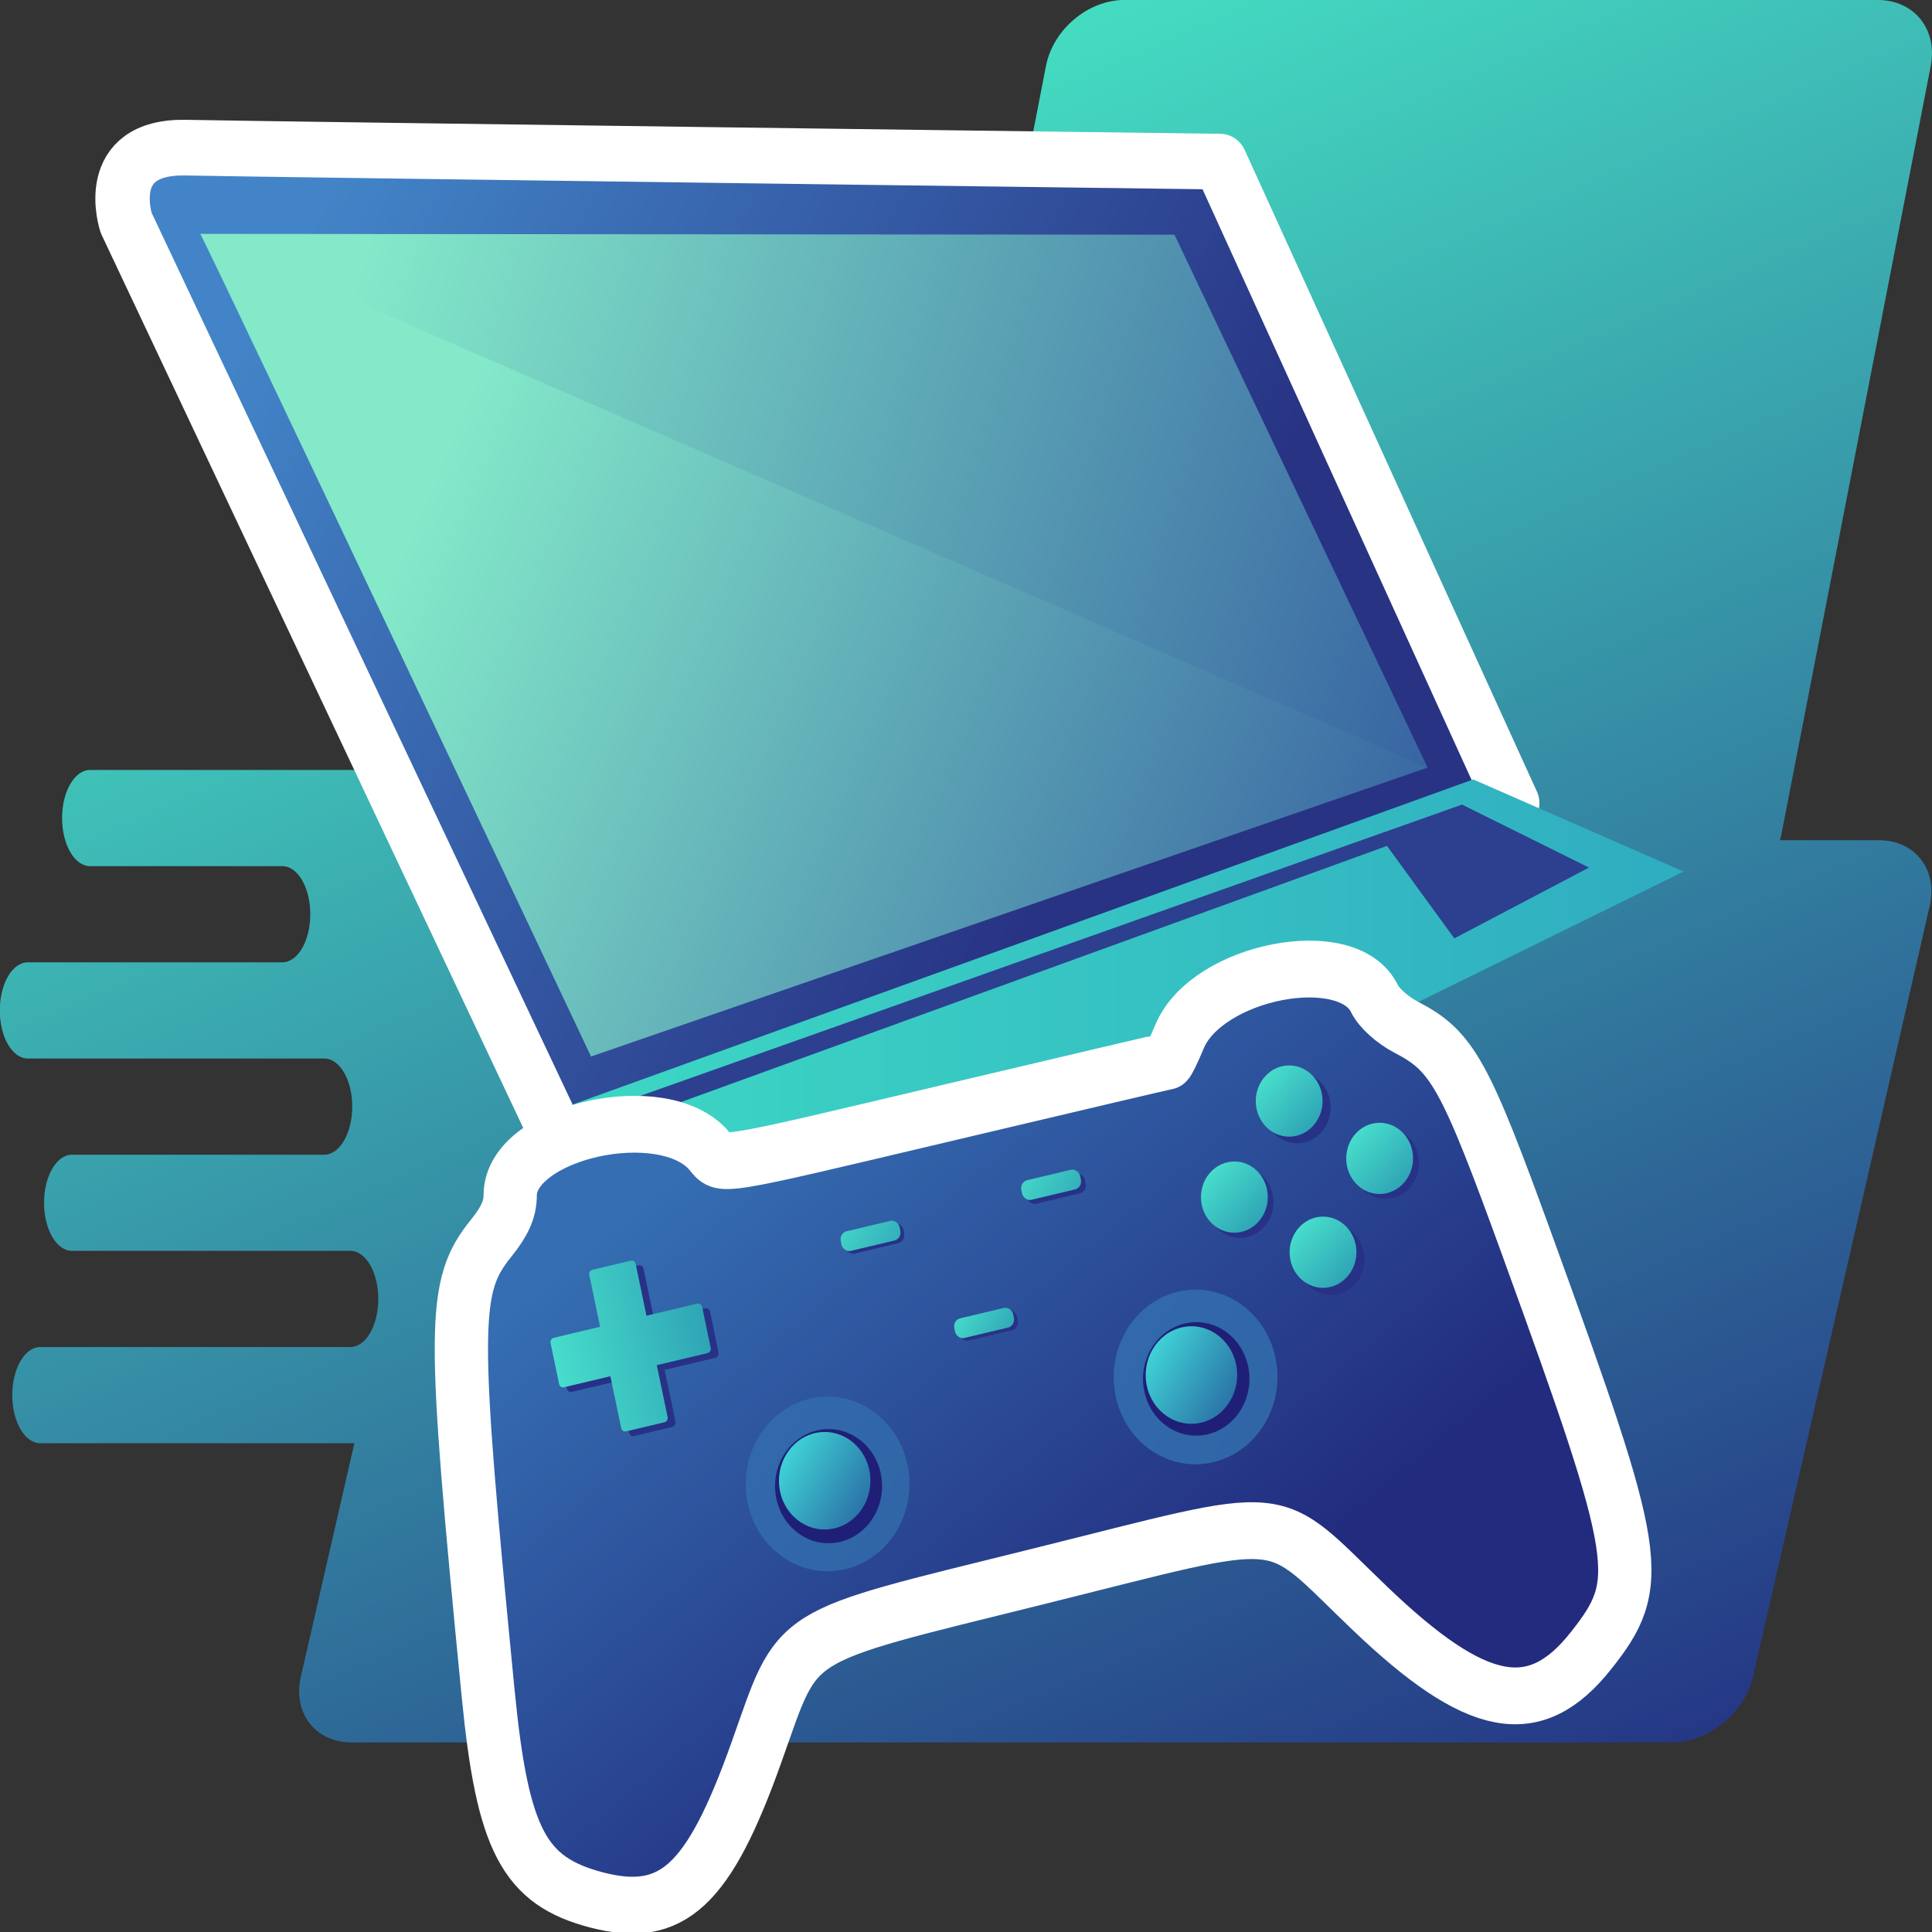 <svg
   width="177.539"
   height="177.568"
   viewBox="0 0 177.539 177.568"
   version="1.1"
   id="svg1"
   xml:space="preserve"
   xmlns:xlink="http://www.w3.org/1999/xlink"
   xmlns="http://www.w3.org/2000/svg"
   xmlns:svg="http://www.w3.org/2000/svg"><rect x="0" y="0" width="177.539" height="177.568" fill="#333333" stroke="none"/><defs
     id="defs1"><linearGradient
       id="linearGradient93"><stop
         style="stop-color:#3dd8c4;stop-opacity:1;"
         offset="0"
         id="stop93" /><stop
         style="stop-color:#2facc1;stop-opacity:1;"
         offset="1"
         id="stop94" /></linearGradient><linearGradient
       id="linearGradient89"><stop
         style="stop-color:#83e9c9;stop-opacity:1;"
         offset="0"
         id="stop89" /><stop
         style="stop-color:#30579e;stop-opacity:1;"
         offset="1"
         id="stop90" /></linearGradient><linearGradient
       id="linearGradient87"><stop
         style="stop-color:#4284c7;stop-opacity:1;"
         offset="0"
         id="stop87" /><stop
         style="stop-color:#283384;stop-opacity:1;"
         offset="1"
         id="stop88" /></linearGradient><linearGradient
       id="linearGradient83"><stop
         style="stop-color:#3fd2d5;stop-opacity:1;"
         offset="0"
         id="stop83" /><stop
         style="stop-color:#2b74a8;stop-opacity:1;"
         offset="1"
         id="stop84" /></linearGradient><linearGradient
       id="linearGradient80"><stop
         style="stop-color:#3169ac;stop-opacity:1;"
         offset="0"
         id="stop80" /><stop
         style="stop-color:#3066a6;stop-opacity:1;"
         offset="1"
         id="stop81" /></linearGradient><linearGradient
       id="linearGradient66"><stop
         style="stop-color:#47ddcb;stop-opacity:1;"
         offset="0"
         id="stop65" /><stop
         style="stop-color:#2fa5b6;stop-opacity:1;"
         offset="1"
         id="stop66" /></linearGradient><linearGradient
       id="linearGradient64"><stop
         style="stop-color:#44d5c8;stop-opacity:1;"
         offset="0"
         id="stop63" /><stop
         style="stop-color:#32acb9;stop-opacity:1;"
         offset="1"
         id="stop64" /></linearGradient><linearGradient
       id="linearGradient60"><stop
         style="stop-color:#45d8c9;stop-opacity:1;"
         offset="0"
         id="stop60" /><stop
         style="stop-color:#32adb9;stop-opacity:1;"
         offset="1"
         id="stop61" /></linearGradient><linearGradient
       id="linearGradient7"><stop
         style="stop-color:#356eb2;stop-opacity:1;"
         offset="0"
         id="stop7" /><stop
         style="stop-color:#222b7d;stop-opacity:1;"
         offset="1"
         id="stop8" /></linearGradient><linearGradient
       id="linearGradient5"><stop
         style="stop-color:#45e0c3;stop-opacity:1;"
         offset="0"
         id="stop5" /><stop
         style="stop-color:#232e82;stop-opacity:1;"
         offset="1"
         id="stop6" /></linearGradient><linearGradient
       id="linearGradient12-2"
       gradientTransform="scale(1,1)"
       x1="-497.286"
       y1="1951.561"
       x2="-468.076"
       y2="1951.561"
       gradientUnits="userSpaceOnUse"><stop
         style="stop-color:#47ddcb;stop-opacity:1;"
         offset="0"
         id="stop11-7" /><stop
         style="stop-color:#2fa5b6;stop-opacity:1;"
         offset="1"
         id="stop12-6" /></linearGradient><linearGradient
       xlink:href="#linearGradient5"
       id="linearGradient1"
       gradientUnits="userSpaceOnUse"
       x1="708.448"
       y1="-35.285"
       x2="792.464"
       y2="140.563" /><linearGradient
       xlink:href="#linearGradient87"
       id="linearGradient2"
       gradientUnits="userSpaceOnUse"
       x1="89.386"
       y1="198.718"
       x2="166.259"
       y2="242.357" /><linearGradient
       xlink:href="#linearGradient89"
       id="linearGradient3"
       gradientUnits="userSpaceOnUse"
       gradientTransform="matrix(0.94,0,0,0.94,7.004,14.136)"
       x1="99.536"
       y1="222.093"
       x2="204.506"
       y2="267.665" /><linearGradient
       xlink:href="#linearGradient89"
       id="linearGradient4"
       gradientUnits="userSpaceOnUse"
       gradientTransform="matrix(0.936,0,0,0.936,10.113,15.133)"
       x1="92.749"
       y1="193.79"
       x2="212.951"
       y2="232.371" /><linearGradient
       xlink:href="#linearGradient93"
       id="linearGradient9"
       gradientUnits="userSpaceOnUse"
       gradientTransform="translate(-2.121,-1.767)"
       x1="116.841"
       y1="268.544"
       x2="221.359"
       y2="268.544" /><linearGradient
       xlink:href="#linearGradient7"
       id="linearGradient10"
       gradientUnits="userSpaceOnUse"
       x1="65.846"
       y1="282.792"
       x2="120.705"
       y2="398.87" /><linearGradient
       xlink:href="#linearGradient66"
       id="linearGradient13"
       gradientUnits="userSpaceOnUse"
       x1="-364.413"
       y1="1969.428"
       x2="-355.528"
       y2="1978.312" /><linearGradient
       xlink:href="#linearGradient66"
       id="linearGradient14"
       gradientUnits="userSpaceOnUse"
       x1="-364.413"
       y1="1969.428"
       x2="-355.528"
       y2="1978.312" /><linearGradient
       xlink:href="#linearGradient66"
       id="linearGradient15"
       gradientUnits="userSpaceOnUse"
       x1="-364.413"
       y1="1969.428"
       x2="-355.528"
       y2="1978.312" /><linearGradient
       xlink:href="#linearGradient66"
       id="linearGradient16"
       gradientUnits="userSpaceOnUse"
       x1="-364.413"
       y1="1969.428"
       x2="-355.528"
       y2="1978.312" /><linearGradient
       xlink:href="#linearGradient80"
       id="linearGradient17"
       gradientUnits="userSpaceOnUse"
       x1="-463.041"
       y1="1987.292"
       x2="-441.26"
       y2="2009.072" /><linearGradient
       xlink:href="#linearGradient83"
       id="linearGradient18"
       gradientUnits="userSpaceOnUse"
       x1="-458.646"
       y1="1991.431"
       x2="-446.484"
       y2="2003.593" /><linearGradient
       xlink:href="#linearGradient80"
       id="linearGradient19"
       gradientUnits="userSpaceOnUse"
       x1="-463.041"
       y1="1987.292"
       x2="-441.26"
       y2="2009.072" /><linearGradient
       xlink:href="#linearGradient83"
       id="linearGradient20"
       gradientUnits="userSpaceOnUse"
       x1="-458.915"
       y1="1991.595"
       x2="-446.752"
       y2="2003.757" /><linearGradient
       xlink:href="#linearGradient64"
       id="linearGradient21"
       gradientUnits="userSpaceOnUse"
       x1="-438.784"
       y1="1953.225"
       x2="-430.775"
       y2="1961.235" /><linearGradient
       xlink:href="#linearGradient60"
       id="linearGradient22"
       gradientUnits="userSpaceOnUse"
       x1="-438.784"
       y1="1953.225"
       x2="-430.775"
       y2="1961.235" /><linearGradient
       xlink:href="#linearGradient66"
       id="linearGradient23"
       gradientUnits="userSpaceOnUse"
       x1="-438.784"
       y1="1953.225"
       x2="-430.775"
       y2="1961.235" /></defs><g
     id="layer5"
     transform="translate(-599,-468)"><g
       id="g696-0-7"
       transform="matrix(1,0,0,1.023,24.75,481.93)"
       style="display:inline"><path
         id="rect605-6-6"
         style="fill:url(#linearGradient1);stroke:none;stroke-width:0.92;stroke-dasharray:none;stroke-opacity:1"
         d="m 674.883,-13.885 c -3.348,0 -6.044,2.694 -6.044,6.042 l 9.6e-4,70.539 c 0,0.121 0.029,0.233 0.035,0.352 h -30.256 l -0.874,-4.488 c -0.209,-1.073 -1.225,-1.936 -2.277,-1.936 h -10.357 c -0.307,0 -0.576,0.08 -0.807,0.211 -0.364,-0.133 -0.73,-0.211 -1.092,-0.211 h -7.973 -11.229 -10.439 c -1.425,0 -2.19,1.963 -1.715,4.403 0.475,2.439 2.005,4.403 3.43,4.403 h 13.504 4.16 c 1.425,0 2.955,1.965 3.43,4.405 0.475,2.439 -0.29,4.403 -1.715,4.403 h -4.16 -19.223 c -1.425,0 -2.19,1.963 -1.715,4.403 0.475,2.439 2.006,4.405 3.43,4.405 h 11.527 15.715 c 1.425,0 2.956,1.961 3.431,4.401 0.475,2.439 -0.291,4.405 -1.716,4.405 h -15.715 -7.459 c -1.425,0 -2.188,1.963 -1.713,4.403 0.475,2.439 2.003,4.403 3.428,4.403 h 7.459 15.859 2.254 c 1.425,0 2.957,1.965 3.432,4.405 0.475,2.439 -0.292,4.403 -1.717,4.403 h -25.338 -3.148 c -1.425,0 -2.19,1.963 -1.715,4.403 0.475,2.439 2.005,4.403 3.43,4.403 h 28.865 l -0.749,21.36 c -0.117,3.348 2.502,6.042 5.874,6.042 h 121.271 c 3.372,0 6.182,-2.694 6.3,-6.042 l 2.472,-70.539 c 0.117,-3.348 -2.504,-6.042 -5.876,-6.042 h -9.062 c 0.007,-0.119 0.035,-0.232 0.035,-0.352 l 10e-4,-70.539 c 0,-3.348 -2.695,-6.042 -6.042,-6.042 z"
         transform="matrix(1,0,-0.195,0.981,0,0)" /><g
         id="g2-4"
         transform="translate(510.928,-187.721)"
         style="display:inline"><path
           style="display:inline;fill:url(#linearGradient2);stroke:#ffffff;stroke-width:5;stroke-linecap:round;stroke-linejoin:round;stroke-dasharray:none;stroke-opacity:1"
           d="m 74.915,194.12 c 0,0 -2.356,-6.91 5.497,-6.753 7.853,0.157 95.018,1.256 95.018,1.256 l 26.856,57.639 -87.323,30.783 z"
           id="path1-6-3" /><path
           style="fill:url(#linearGradient3);fill-opacity:1;stroke:none;stroke-width:0.843px;stroke-linecap:butt;stroke-linejoin:miter;stroke-opacity:1"
           d="m 81.733,195.114 c 6.619,0.132 112.778,47.943 112.778,47.943 l -76.876,25.951 c 0,0 -33.032,-68.303 -35.902,-73.894 z"
           id="path1-8-6-1" /><path
           style="display:inline;opacity:1;fill:url(#linearGradient4);stroke:none;stroke-width:0.936px;stroke-linecap:butt;stroke-linejoin:miter;stroke-opacity:1"
           d="m 81.733,195.114 89.514,0.071 23.264,47.871 z"
           id="path91-2" /><path
           style="display:inline;fill:url(#linearGradient9);fill-opacity:1;stroke:none;stroke-width:5;stroke-linecap:butt;stroke-linejoin:miter;stroke-dasharray:none;stroke-opacity:1"
           d="m 198.701,244.118 -82.847,29.235 25.186,16.046 76.989,-37.006 z"
           id="path4-1-3" /><path
           style="display:inline;fill:#2c408f;fill-opacity:1;stroke:none;stroke-width:1px;stroke-linecap:butt;stroke-linejoin:miter;stroke-opacity:1"
           d="m 708.6,58.657 11.667,5.657 -12.374,6.364 -6.187,-8.309 -66.291,23.511 -2.828,-0.884 z"
           id="path94-3"
           transform="translate(-510.928,187.721)" /></g><g
         id="g603-4-4"
         transform="matrix(0.477,-0.111,0.106,0.497,586.248,-50.477)"
         style="stroke:none;stroke-width:2.004;stroke-dasharray:none;stroke-opacity:1"><path
           d="m -2.867,416.924 c -12.588,-6.229 -14.978,-14.163 -12.016,-39.895 7.535,-65.46 8.952,-71.628 18.02,-78.41 3.136,-2.346 4.564,-4.187 5.1,-6.578 2.467,-10.999 31.938,-10.615 38.225,0.497 1.894,3.347 -0.432,3.183 45.943,3.237 22.733,0.026 41.469,0.079 41.635,0.116 0.167,0.037 1.574,-1.649 3.128,-3.748 7.538,-10.185 34.444,-9.131 37.222,1.459 0.469,1.786 2.494,4.447 4.745,6.237 7.567,6.014 8.976,10.346 13.883,42.704 8.9,58.684 8.687,62.683 -3.846,72.222 -12.979,9.879 -23.257,5.578 -38.883,-16.273 -15.331,-21.439 -9.685,-19.638 -60.091,-19.172 -48.69,0.45 -45.332,-0.633 -58.08,18.739 -13.865,21.072 -21.837,25.37 -34.986,18.864 z"
           style="fill:url(#linearGradient10);fill-opacity:1;stroke:#ffffff;stroke-width:10.02;stroke-dasharray:none;stroke-opacity:1"
           id="path1-4-9-1" /><g
           id="g596-6-1"
           transform="rotate(12.643,7417.335,3464.256)"
           style="stroke:none;stroke-width:2.004;stroke-dasharray:none;stroke-opacity:1"><circle
             style="fill:#273287;fill-opacity:1;stroke:none;stroke-width:2.004;stroke-dasharray:none;stroke-opacity:1"
             id="path596-7-3-3"
             cx="-358.443"
             cy="1975.036"
             r="6.282" /><circle
             style="fill:url(#linearGradient13);stroke:none;stroke-width:2.004;stroke-dasharray:none;stroke-opacity:1"
             id="path596-78-8"
             cx="-359.971"
             cy="1973.87"
             r="6.282" /></g><g
           id="g596-2-8-7"
           transform="rotate(12.643,7363.238,3536.082)"
           style="stroke:none;stroke-width:2.004;stroke-dasharray:none;stroke-opacity:1"><circle
             style="fill:#273287;fill-opacity:1;stroke:none;stroke-width:2.004;stroke-dasharray:none;stroke-opacity:1"
             id="path596-7-7-2-4"
             cx="-358.827"
             cy="1974.729"
             r="6.282" /><circle
             style="fill:url(#linearGradient14);stroke:none;stroke-width:2.004;stroke-dasharray:none;stroke-opacity:1"
             id="path596-6-91-2"
             cx="-359.971"
             cy="1973.87"
             r="6.282" /></g><g
           id="g596-2-2-3-7"
           transform="rotate(12.643,7345.966,3409.419)"
           style="stroke:none;stroke-width:2.004;stroke-dasharray:none;stroke-opacity:1"><circle
             style="fill:#273287;fill-opacity:1;stroke:none;stroke-width:2.004;stroke-dasharray:none;stroke-opacity:1"
             id="path596-7-7-7-5-7"
             cx="-358.891"
             cy="1974.791"
             r="6.282" /><circle
             style="fill:url(#linearGradient15);stroke:none;stroke-width:2.004;stroke-dasharray:none;stroke-opacity:1"
             id="path596-6-9-9-9"
             cx="-359.971"
             cy="1973.87"
             r="6.282" /></g><g
           id="g596-2-2-1-8-3"
           transform="rotate(12.643,7293.788,3479.904)"
           style="stroke:none;stroke-width:2.004;stroke-dasharray:none;stroke-opacity:1"><circle
             style="fill:#273287;fill-opacity:1;stroke:none;stroke-width:2.004;stroke-dasharray:none;stroke-opacity:1"
             id="path596-7-7-7-2-4-1"
             cx="-358.442"
             cy="1975.159"
             r="6.282" /><circle
             style="fill:url(#linearGradient16);stroke:none;stroke-width:2.004;stroke-dasharray:none;stroke-opacity:1"
             id="path596-6-9-3-0-9"
             cx="-359.971"
             cy="1973.87"
             r="6.282" /></g><g
           id="g600-76-8"
           transform="translate(507.602,-1643.426)"
           style="stroke:none;stroke-width:2.004;stroke-dasharray:none;stroke-opacity:1"><circle
             style="fill:url(#linearGradient17);stroke:none;stroke-width:2.004;stroke-dasharray:none;stroke-opacity:1"
             id="path599-4-3-6"
             cx="-452.151"
             cy="1998.182"
             r="15.401" /><circle
             style="fill:#201f77;fill-opacity:1;stroke:none;stroke-width:2.071;stroke-dasharray:none;stroke-opacity:1"
             id="path599-6-6-5"
             cx="-452.061"
             cy="1998.605"
             r="10.065" /><circle
             style="fill:url(#linearGradient18);stroke:none;stroke-width:2.004;stroke-dasharray:none;stroke-opacity:1"
             id="path599-1-0"
             cx="-452.565"
             cy="1997.512"
             r="8.6" /></g><g
           id="g600-7-5-2"
           transform="translate(579.23,-1646.759)"
           style="stroke:none;stroke-width:2.004;stroke-dasharray:none;stroke-opacity:1"><circle
             style="fill:url(#linearGradient19);stroke:none;stroke-width:2.004;stroke-dasharray:none;stroke-opacity:1"
             id="path599-4-8-4-8"
             cx="-452.151"
             cy="1998.182"
             r="15.401" /><circle
             style="fill:#201f77;fill-opacity:1;stroke:none;stroke-width:2.06;stroke-dasharray:none;stroke-opacity:1"
             id="path599-6-8-2-6"
             cx="-452.102"
             cy="1998.54"
             r="10.01" /><circle
             style="fill:url(#linearGradient20);stroke:none;stroke-width:2.004;stroke-dasharray:none;stroke-opacity:1"
             id="path599-2-0-0"
             cx="-452.834"
             cy="1997.676"
             r="8.6" /></g><g
           id="g601-9-2"
           transform="translate(507.602,-1643.426)"
           style="stroke:none;stroke-width:2.004;stroke-dasharray:none;stroke-opacity:1"><rect
             style="fill:#273287;fill-opacity:1;stroke:none;stroke-width:2.004;stroke-dasharray:none;stroke-opacity:1"
             id="rect600-5-73-4"
             width="11.328"
             height="3.554"
             x="-439.844"
             y="1956.07"
             ry="1.444" /><rect
             style="fill:url(#linearGradient21);fill-opacity:1;stroke:none;stroke-width:2.004;stroke-dasharray:none;stroke-opacity:1"
             id="rect600-7-8"
             width="11.328"
             height="3.554"
             x="-440.443"
             y="1955.453"
             ry="1.444" /></g><g
           id="g601-0-2-6"
           transform="translate(542.697,-1644.822)"
           style="stroke:none;stroke-width:2.004;stroke-dasharray:none;stroke-opacity:1"><rect
             style="fill:#273287;fill-opacity:1;stroke:none;stroke-width:2.004;stroke-dasharray:none;stroke-opacity:1"
             id="rect600-5-7-6-5"
             width="11.328"
             height="3.554"
             x="-439.715"
             y="1956.322"
             ry="1.444" /><rect
             style="fill:url(#linearGradient22);fill-opacity:1;stroke:none;stroke-width:2.004;stroke-dasharray:none;stroke-opacity:1"
             id="rect600-6-0-0"
             width="11.328"
             height="3.554"
             x="-440.443"
             y="1955.453"
             ry="1.444" /></g><g
           id="g601-0-5-1-9"
           transform="translate(525.111,-1623.778)"
           style="stroke:none;stroke-width:2.004;stroke-dasharray:none;stroke-opacity:1"><rect
             style="fill:#273287;fill-opacity:1;stroke:none;stroke-width:2.004;stroke-dasharray:none;stroke-opacity:1"
             id="rect600-5-7-4-6-0"
             width="11.328"
             height="3.554"
             x="-439.796"
             y="1956.063"
             ry="1.444" /><rect
             style="fill:url(#linearGradient23);fill-opacity:1;stroke:none;stroke-width:2.004;stroke-dasharray:none;stroke-opacity:1"
             id="rect600-6-2-5-0"
             width="11.328"
             height="3.554"
             x="-440.443"
             y="1955.453"
             ry="1.444" /></g><path
           id="rect601-1-5-6"
           style="fill:#273287;fill-opacity:1;stroke:none;stroke-width:2.004;stroke-dasharray:none;stroke-opacity:1"
           d="m -479.266,1951.527 c -0.051,-0.01 -0.102,-0.015 -0.156,-0.015 h -7.387 c -0.431,0 -0.778,0.347 -0.778,0.778 l 5.2e-4,9.347 -8.934,-5e-4 c -0.431,0 -0.778,0.347 -0.778,0.778 l 0.002,7.386 c 0,0.431 0.346,0.775 0.777,0.775 l 8.934,5e-4 2.7e-4,9.367 c 0,0.431 0.346,0.778 0.776,0.778 h 7.384 c 0.431,0 0.777,-0.343 0.777,-0.774 l -2.7e-4,-9.367 9.78,7e-4 c 0.431,0 0.778,-0.347 0.778,-0.778 l -0.002,-7.386 c 0,-0.431 -0.346,-0.779 -0.776,-0.779 l -9.777,2e-4 -5.3e-4,-9.347 c 0,-0.377 -0.266,-0.687 -0.621,-0.76 z"
           transform="translate(508.554,-1642.143)" /><path
           id="rect601-2-1"
           style="display:inline;fill:url(#linearGradient12-2);fill-opacity:1;stroke:none;stroke-width:2.004;stroke-dasharray:none;stroke-opacity:1"
           d="m -479.268,1951.525 c -0.051,-0.01 -0.102,-0.015 -0.156,-0.015 l -7.383,-5e-4 c -0.431,0 -0.778,0.347 -0.778,0.778 l 5.3e-4,9.347 -8.934,-5e-4 c -0.431,0 -0.778,0.347 -0.778,0.778 l -0.002,7.385 c 0,0.431 0.35,0.779 0.78,0.779 l 8.93,-4e-4 10e-4,9.363 c 0,0.431 0.35,0.779 0.78,0.779 l 7.383,5e-4 c 0.431,0 0.778,-0.347 0.778,-0.778 l -2.7e-4,-9.367 9.78,7e-4 c 0.431,0 0.778,-0.347 0.778,-0.778 l -0.002,-7.386 c 0,-0.431 -0.346,-0.775 -0.777,-0.775 l -9.78,-7e-4 -5.2e-4,-9.347 c 0,-0.377 -0.265,-0.691 -0.62,-0.763 z"
           transform="translate(507.288,-1643.269)" /></g></g></g></svg>
